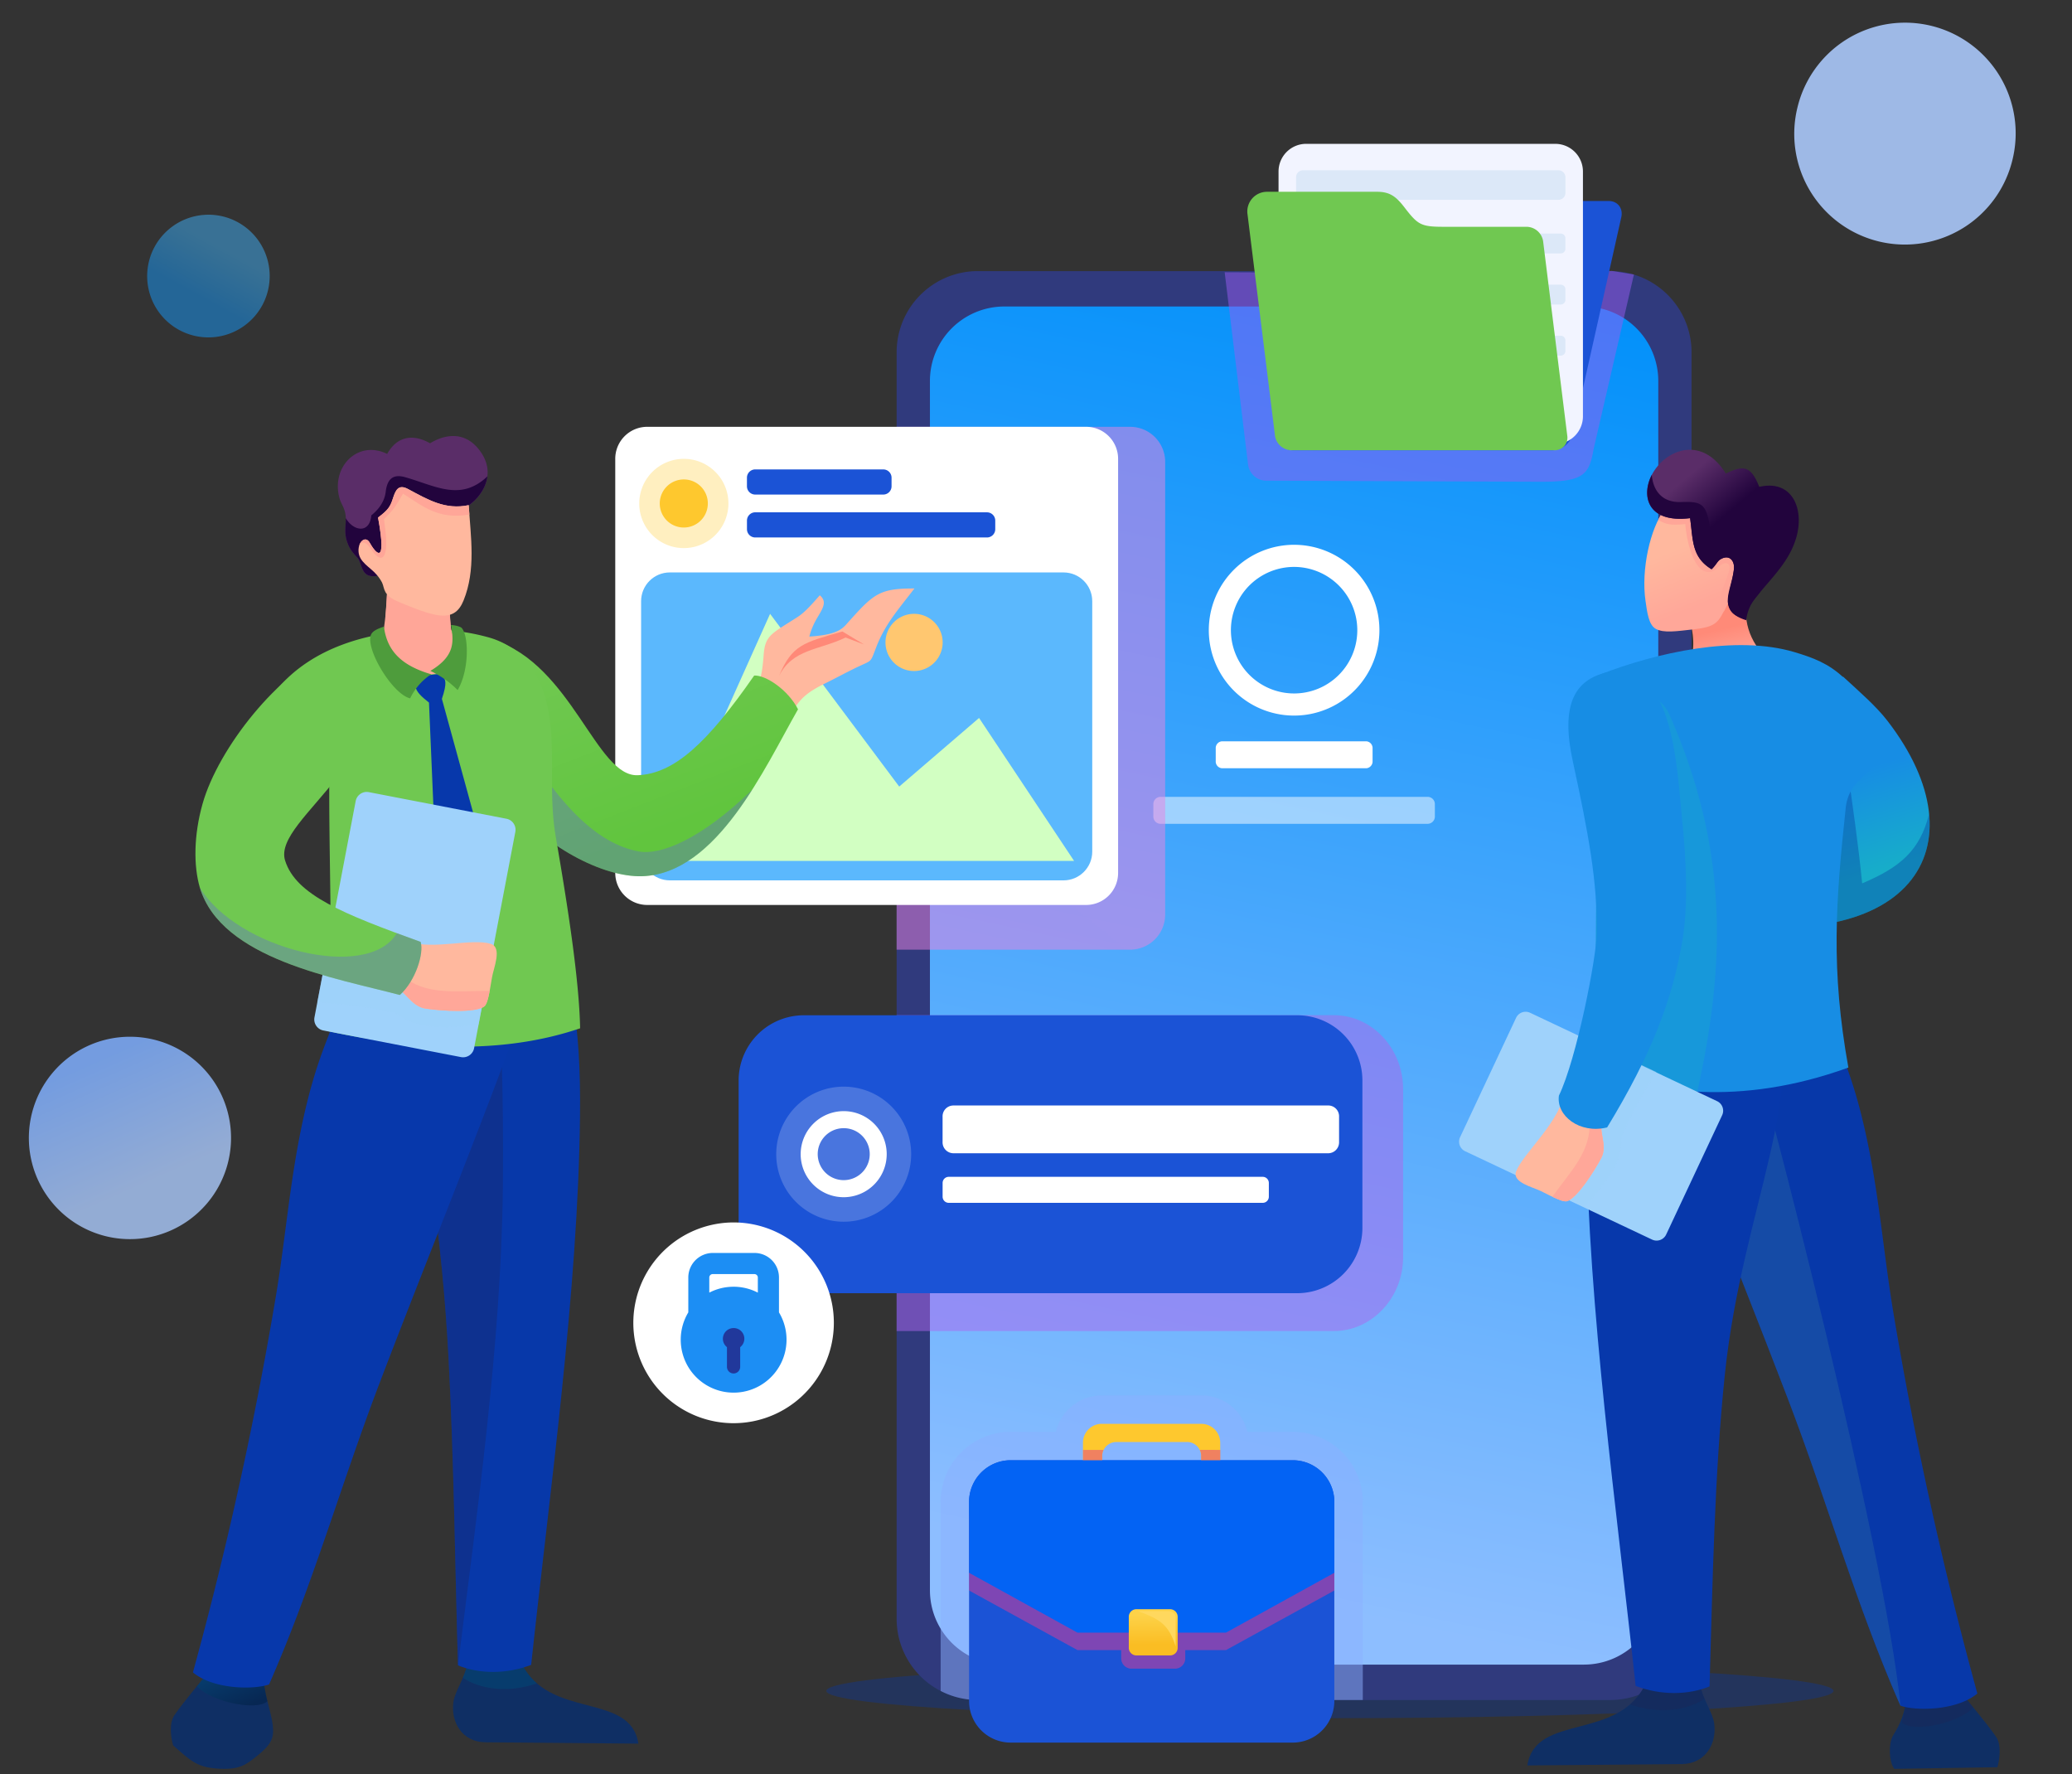 <svg width="125" height="107" fill="none" xmlns="http://www.w3.org/2000/svg"><rect width="100%" height="100%" fill="#333333" stroke="none"/><path style="mix-blend-mode:multiply" opacity=".35" d="M80.231 103.633c16.78 0 30.382-.736 30.382-1.644 0-.908-13.602-1.644-30.382-1.644s-30.381.736-30.381 1.644c0 .908 13.602 1.644 30.381 1.644z" fill="#0738A9"/><path d="M97.152 16.352H58.988a4.898 4.898 0 00-4.896 4.9v76.385a4.897 4.897 0 004.896 4.899h38.164a4.897 4.897 0 004.896-4.9V21.253c0-2.706-2.192-4.9-4.896-4.9z" fill="#303A7D"/><path d="M95.554 18.487H60.587a4.488 4.488 0 00-4.486 4.49v72.935c0 2.48 2.008 4.49 4.486 4.49h34.967a4.488 4.488 0 004.487-4.49V22.977a4.49 4.49 0 00-4.487-4.49z" fill="url(#paint0_linear)"/><path fill-rule="evenodd" clip-rule="evenodd" d="M78.07 32.86a5.143 5.143 0 014.756 3.178 5.153 5.153 0 01-3.75 7.024 5.144 5.144 0 01-5.284-2.19 5.153 5.153 0 01.64-6.503 5.145 5.145 0 013.638-1.51zm0 1.334a3.81 3.81 0 00-3.522 2.357 3.818 3.818 0 002.78 5.202 3.81 3.81 0 003.914-1.623 3.818 3.818 0 00-3.172-5.936zm-4.353 10.518h8.712a.41.41 0 01.376.436v.754a.412.412 0 01-.376.436h-8.712a.41.41 0 01-.374-.436v-.754a.41.41 0 01.374-.436z" fill="#fff"/><path opacity=".5" d="M86.127 48.063H70.015a.436.436 0 00-.436.436v.754c0 .24.195.436.436.436h16.112c.24 0 .436-.196.436-.436v-.754a.436.436 0 00-.436-.436z" fill="#fff"/><path d="M121.421 9.586a6.674 6.674 0 10-12.988-3.087 6.675 6.675 0 1012.988 3.087z" fill="url(#paint1_linear)"/><path opacity=".9" fill-rule="evenodd" clip-rule="evenodd" d="M7.84 62.532a6.096 6.096 0 015.635 3.768 6.107 6.107 0 01-4.446 8.322 6.095 6.095 0 01-6.26-2.596 6.107 6.107 0 012.736-9.03 6.094 6.094 0 012.335-.464z" fill="url(#paint2_linear)"/><path opacity=".5" fill-rule="evenodd" clip-rule="evenodd" d="M12.574 12.95a3.695 3.695 0 013.415 2.285 3.702 3.702 0 01-2.694 5.044A3.694 3.694 0 019.5 18.706a3.702 3.702 0 013.074-5.755z" fill="url(#paint3_linear)"/><path fill-rule="evenodd" clip-rule="evenodd" d="M101.942 37.204c.159.953.44 1.889-.13 3.158l5.409.035c-1.827-1.708-1.944-2.73-1.924-4.335l-2.021.406-1.334.736z" fill="url(#paint4_linear)"/><path fill-rule="evenodd" clip-rule="evenodd" d="M100.402 30.761c-.838 1.094-1.41 3.587-1.13 5.491.094.641.182 1.444.623 1.68.482.262 1.219.146 2.336.02 1.622-.185 1.436-.572 2.284-2.07l1.396-3.465-2.901-2.873-2.608 1.217z" fill="url(#paint5_linear)"/><path fill-rule="evenodd" clip-rule="evenodd" d="M100.401 30.761a3.65 3.65 0 00-.364.594c.452.273.737.343 1.635.255.06.895.504 3.134 1.578 2.873.19-.047.41-.306.615-.439.25-.162.592-.078.443.402-.403 1.306-.758 1.55-.32 2.448.131-.262.293-.595.522-1.011l1.397-3.465-2.901-2.873-2.605 1.216z" fill="#FFA698"/><path fill-rule="evenodd" clip-rule="evenodd" d="M101.96 31.252c-2.568.315-2.938-1.328-2.341-2.546.744-1.524 3.001-2.55 4.498-.141 1.101-.544 1.527-.434 2.015.8 2.003-.46 2.719 1.334 2.243 3.025-.433 1.543-1.587 2.532-2.516 3.733a7.42 7.42 0 00-.745 1.152c-.621-.193-.761-.443-.86-.892-.071-.312.281-1.371.351-2.062.052-.514-.291-.914-.836-.572-.162.103-.261.355-.513.584-1.214-.73-1.111-1.783-1.296-3.08z" fill="url(#paint6_linear)"/><path fill-rule="evenodd" clip-rule="evenodd" d="M101.96 31.252c-2.568.315-2.938-1.328-2.341-2.546.009-.021.02-.04.03-.06.093 1.052.712 1.672 1.767 1.636 1.186-.04 1.534.052 1.741 1.54.109.784.18 1.283.668 1.156 1.058-.275 1.649.191 1.657 1.473 0 .635.244 1.105.699 1.272-.109.13-.216.261-.322.4a2.585 2.585 0 00-.514 1.286c-1.835-.572-.871-1.8-.74-3.088.052-.515-.291-.914-.836-.572-.162.103-.261.355-.513.584-1.214-.73-1.111-1.783-1.296-3.081z" fill="#22043D"/><path fill-rule="evenodd" clip-rule="evenodd" d="M111.187 40.811c.982.904 1.981 1.763 2.678 2.664 5.858 7.586 1.51 14.588-11.964 11.891 1.506-9.435 3.242-7.2 9.286-14.555z" fill="url(#paint7_linear)"/><path fill-rule="evenodd" clip-rule="evenodd" d="M116.379 49.09c.479 4.946-4.491 8.276-14.484 6.277 1.153-7.23 2.442-7.608 5.701-10.698l3.864 1.732c.321 2.32.652 4.545.881 6.88 2.295-.968 3.486-1.98 4.038-4.19z" fill="#053297" opacity=".35"/><path fill-rule="evenodd" clip-rule="evenodd" d="M120.498 106.591l-6.213.099c-.309-.345-.391-1.529-.066-2.037.458-.715.734-1.478.766-2.189l2.337.107 1.007-.474c.453.594 1.412 1.689 2.088 2.654.331.474.227 1.334.081 1.84z" fill="#0F2F64"/><path fill-rule="evenodd" clip-rule="evenodd" d="M114.751 103.897c.127-.47.206-.951.234-1.437l2.337.107 1.007-.474c.179.234.435.545.722.896-.912.978-3.705 1.523-4.3.908z" fill="#1E2353" opacity=".3"/><path fill-rule="evenodd" clip-rule="evenodd" d="M110.434 61.738c.57 1.728 1.321 3.034 2.106 6.566.855 3.84 1.098 7.46 1.739 11.193a230.29 230.29 0 005.012 22.649c-1.263 1.052-3.739 1.054-4.642.734-2.701-6.148-4.362-12.145-6.74-18.38-3.262-8.54-6.812-17.093-9.632-25.203l12.157 2.441z" fill="#0738A9"/><path style="mix-blend-mode:multiply" opacity=".5" fill-rule="evenodd" clip-rule="evenodd" d="M105.266 61.62c1.276 3.867 8.449 31.757 9.386 41.266-2.701-6.148-4.362-12.145-6.74-18.379-3.262-8.54-6.812-17.094-9.632-25.203l6.986 2.316z" fill="url(#paint8_linear)"/><path fill-rule="evenodd" clip-rule="evenodd" d="M102.553 101.593c.192.954.773 1.68.864 2.38.158 1.205-.536 2.415-1.957 2.428l-9.317.083c.493-3.185 5.48-1.42 7.147-4.951l2.169.122 1.094-.062z" fill="#0F2F64"/><path fill-rule="evenodd" clip-rule="evenodd" d="M102.554 101.593c.063.298.158.589.281.867-.873.606-2.557 1.016-4.507.346.404-.353.73-.786.958-1.273l2.169.122 1.099-.062z" fill="#1E2353" opacity=".3"/><path fill-rule="evenodd" clip-rule="evenodd" d="M96.17 60.943c-.381 2.285-.505 4.463-.473 7.305.12 10.678 1.835 22.77 2.978 33.438 1.521.584 3.193.552 4.459.031.184-6.177.291-12.744.924-18.821 1.052-10.099 5.194-17.172 2.772-23.114l-7.209-.244-3.451 1.405z" fill="#0738AB"/><path fill-rule="evenodd" clip-rule="evenodd" d="M112.865 43.028c2.168 3.586-1.187 3.073-1.508 5.622-.621 5.815-.914 9.794.152 15.741-6.586 2.389-11.972 1.5-15.58.04.72-4.571-.1-15.718 1.067-19.952.68-2.468-2.349-3.06-.49-3.787 3.405-1.324 8.222-2.413 11.755-1.358 1.128.337 2.052.686 2.954 1.53.548.516 1.097 1.254 1.65 2.164z" fill="url(#paint9_linear)"/><path fill-rule="evenodd" clip-rule="evenodd" d="M102.395 65.845a19.92 19.92 0 01-6.467-1.414c.72-4.571-.1-15.718 1.067-19.952.68-2.468-2.158-2.664-.3-3.386 1.057-.411 3.444.712 3.997 1.96 3.66 8.259 3.373 15.275 1.703 22.792z" fill="#17ACC8" opacity=".35"/><path fill-rule="evenodd" clip-rule="evenodd" d="M88.084 68.591l3.378-7.2a.637.637 0 01.846-.305l11.281 5.332a.637.637 0 01.306.845l-3.379 7.2a.638.638 0 01-.846.305l-11.28-5.33a.638.638 0 01-.306-.847z" fill="#9FD2FB"/><path fill-rule="evenodd" clip-rule="evenodd" d="M96.67 63.122l3.256 1.538c-.802 1.306-1.525 2.51-2.111 3.942.008 1.044-.3 2.154-2.25 4.2l-2.055-.972 1.328-1.771 1.832-6.937z" fill="#9FD2FB" opacity=".5"/><path fill-rule="evenodd" clip-rule="evenodd" d="M92.946 71.835c.894.45 1.368.683 1.596.616.578-.168 1.603-1.74 2.063-2.611.408-.784-.237-1.698.094-2.235-.472-.783-1.452-1.947-2.265-1.959-.19 1.941-2.6 3.95-2.975 5.028-.226.648 1.018.93 1.487 1.161z" fill="url(#paint10_linear)"/><path fill-rule="evenodd" clip-rule="evenodd" d="M93.651 72.183c.457.216.735.314.894.261.578-.167 1.603-1.74 2.063-2.611.407-.784-.237-1.698.094-2.235-.472-.783 0 .056-.807.043.084 1.81-1.07 2.907-2.244 4.542z" fill="url(#paint11_linear)"/><path fill-rule="evenodd" clip-rule="evenodd" d="M101.466 49.302c.281 2.67.375 5.369.033 7.41-.591 3.538-1.856 6.878-4.544 11.289-1.65.406-3.08-.7-2.909-1.917 1.072-2.22 2.281-8.368 2.29-9.887.021-3.045-.493-5.867-1.447-10.258-.749-3.41.13-4.803 1.745-5.301 4.325-1.33 4.524 5.723 4.832 8.664z" fill="url(#paint12_linear)"/><path style="mix-blend-mode:multiply" opacity=".5" fill-rule="evenodd" clip-rule="evenodd" d="M54.092 25.743h14.087a2.117 2.117 0 012.114 2.114v27.311a2.119 2.119 0 01-2.112 2.112h-14.09V25.743z" fill="url(#paint13_linear)"/><path d="M65.523 25.743H39.047a1.93 1.93 0 00-1.93 1.932v24.977a1.93 1.93 0 001.93 1.931h26.476a1.93 1.93 0 001.93-1.931V27.675a1.93 1.93 0 00-1.93-1.932z" fill="#fff"/><path opacity=".3" fill-rule="evenodd" clip-rule="evenodd" d="M41.254 27.676a2.688 2.688 0 012.638 3.217 2.692 2.692 0 01-2.114 2.114 2.687 2.687 0 01-3.213-2.641 2.692 2.692 0 012.689-2.69z" fill="#FEC82E"/><path fill-rule="evenodd" clip-rule="evenodd" d="M41.254 28.918a1.447 1.447 0 011.42 1.732 1.45 1.45 0 11-1.42-1.732z" fill="#FEC82E"/><path d="M53.286 28.313h-7.724a.5.5 0 00-.5.5v.517a.5.5 0 00.5.5h7.724a.5.5 0 00.5-.5v-.517a.5.5 0 00-.5-.5zM59.54 30.9H45.563a.5.5 0 00-.5.501v.517a.5.5 0 00.5.5h13.979a.5.5 0 00.5-.5v-.517a.5.5 0 00-.5-.5z" fill="#1B53D6"/><path opacity=".7" d="M64.161 34.527H40.408c-.956 0-1.731.776-1.731 1.733v15.107c0 .957.775 1.733 1.731 1.733h23.753c.956 0 1.732-.776 1.732-1.733V36.26c0-.957-.776-1.733-1.732-1.733z" fill="#169AFC"/><path fill-rule="evenodd" clip-rule="evenodd" d="M46.458 37.024l7.79 10.419 4.817-4.139 5.733 8.623H39.77l6.688-14.903z" fill="#D2FFC2"/><path fill-rule="evenodd" clip-rule="evenodd" d="M55.145 37.024a1.723 1.723 0 011.69 2.062 1.726 1.726 0 01-2.35 1.257 1.725 1.725 0 01.66-3.319z" fill="#FFC770"/><path style="mix-blend-mode:multiply" opacity=".5" fill-rule="evenodd" clip-rule="evenodd" d="M92.886 29.057l-16.529-.064a1.114 1.114 0 01-1.062-.963l-.348-2.859-1.065-8.75 16.997.076 6.363-.156 1.33.215-2.43 10.518c-.272 1.586-.614 1.994-3.256 1.983z" fill="url(#paint14_linear)"/><path fill-rule="evenodd" clip-rule="evenodd" d="M81.375 12.124h15.677c.538 0 .878.44.758.978l-2.932 13.08a1.299 1.299 0 01-1.196.977H78.004c-.536 0-.878-.44-.757-.977L80.18 13.1a1.297 1.297 0 011.196-.977z" fill="#1B53D6"/><path d="M93.827 8.675H78.802a1.67 1.67 0 00-1.67 1.67V25.11c0 .922.748 1.67 1.67 1.67h15.025a1.67 1.67 0 001.669-1.67V10.346a1.67 1.67 0 00-1.67-1.67z" fill="#F2F4FF"/><path d="M94.02 10.27H78.61a.42.42 0 00-.42.42v.942c0 .232.189.42.42.42h15.41a.42.42 0 00.42-.42v-.942a.42.42 0 00-.42-.42zm.136 3.818H78.474a.283.283 0 00-.284.283v.631c0 .156.127.283.284.283h15.682a.283.283 0 00.283-.283v-.63a.283.283 0 00-.283-.284zm0 3.082H78.474a.283.283 0 00-.284.283v.631c0 .157.127.283.284.283h15.682a.283.283 0 00.283-.283v-.63a.283.283 0 00-.283-.284zm0 3.082H78.474a.283.283 0 00-.284.283v.63c0 .157.127.284.284.284h15.682a.283.283 0 00.283-.283v-.631a.283.283 0 00-.283-.284z" fill="#DCE8F8"/><path fill-rule="evenodd" clip-rule="evenodd" d="M87.098 13.679h5.011a1.024 1.024 0 01.985.876l1.457 11.727a.762.762 0 01-.768.876h-15.88a1.024 1.024 0 01-.985-.876l-.322-2.604-1.134-9.127-.2-1.613a1.188 1.188 0 011.198-1.37h6.621c.753 0 1.128.275 1.619.904.832 1.082 1.002 1.207 2.398 1.207z" fill="#70C851"/><path style="mix-blend-mode:multiply" opacity=".5" fill-rule="evenodd" clip-rule="evenodd" d="M84.647 65.688v10.137c0 2.449-1.882 4.457-4.176 4.457h-26.38V61.231h26.38c2.3 0 4.176 2.006 4.176 4.457z" fill="url(#paint15_linear)"/><path fill-rule="evenodd" clip-rule="evenodd" d="M82.191 65.154v8.92A3.938 3.938 0 0178.276 78h-29.8a3.932 3.932 0 01-3.916-3.925v-8.92a3.936 3.936 0 013.915-3.918h29.796a3.93 3.93 0 013.92 3.918z" fill="url(#paint16_linear)"/><path fill-rule="evenodd" clip-rule="evenodd" d="M57.494 66.678h22.663a.654.654 0 01.627.68v1.52a.66.66 0 01-.627.681H57.494a.658.658 0 01-.63-.68v-1.52a.652.652 0 01.63-.68z" fill="#fff"/><path d="M76.177 70.981H57.236a.37.37 0 00-.37.37v.829c0 .205.165.37.37.37h18.941a.37.37 0 00.37-.37v-.828a.37.37 0 00-.37-.371z" fill="#fff"/><path opacity=".2" fill-rule="evenodd" clip-rule="evenodd" d="M50.898 65.542a4.068 4.068 0 013.761 2.513 4.075 4.075 0 01-2.965 5.555 4.068 4.068 0 01-4.865-3.995 4.074 4.074 0 012.511-3.763 4.067 4.067 0 011.558-.31z" fill="#fff"/><path fill-rule="evenodd" clip-rule="evenodd" d="M50.898 67.019a2.593 2.593 0 012.545 3.102 2.596 2.596 0 01-3.537 1.893 2.595 2.595 0 01-.842-4.234 2.594 2.594 0 011.834-.761zm0 1.028a1.565 1.565 0 00-1.536 1.873 1.567 1.567 0 002.135 1.142 1.566 1.566 0 00-.6-3.015zm-6.643 5.685a6.047 6.047 0 015.59 3.737 6.057 6.057 0 01-4.41 8.255 6.045 6.045 0 01-6.21-2.575 6.057 6.057 0 015.03-9.417z" fill="#fff"/><path fill-rule="evenodd" clip-rule="evenodd" d="M44.254 77.61c.51 0 1.013.122 1.465.356v-.914a.208.208 0 00-.204-.205h-2.52a.207.207 0 00-.205.205v.914a3.174 3.174 0 011.464-.355zm2.74 1.547a3.197 3.197 0 01-1.126 4.405 3.19 3.19 0 01-4.8-2.802 3.196 3.196 0 01.456-1.603v-2.11A1.482 1.482 0 0143 75.573h2.52a1.477 1.477 0 011.474 1.476v2.109z" fill="url(#paint17_linear)"/><path fill-rule="evenodd" clip-rule="evenodd" d="M44.254 80.103a.642.642 0 01.4 1.151v1.188a.4.4 0 01-.4.4.4.4 0 01-.398-.4v-1.188a.644.644 0 01.398-1.15z" fill="#21389B"/><path style="mix-blend-mode:multiply" opacity=".5" fill-rule="evenodd" clip-rule="evenodd" d="M63.701 86.36a2.856 2.856 0 012.773-2.196h6.003a2.854 2.854 0 012.774 2.196h2.74a4.228 4.228 0 014.224 4.225v11.951H58.987c-.78 0-1.549-.187-2.24-.547V90.585a4.234 4.234 0 014.222-4.225H63.7z" fill="url(#paint18_linear)"/><path d="M77.988 88.075H60.97a2.509 2.509 0 00-2.508 2.51v12.011a2.51 2.51 0 002.508 2.51h17.02a2.51 2.51 0 002.507-2.51V90.585a2.509 2.509 0 00-2.508-2.51z" fill="#1B53D6"/><path fill-rule="evenodd" clip-rule="evenodd" d="M60.969 89.173h17.023a2.509 2.509 0 012.508 2.498v4.26l-6.538 3.595h-2.456v.482a.624.624 0 01-.601.639h-2.663a.624.624 0 01-.602-.639v-.482H65l-6.54-3.595v-4.26a2.512 2.512 0 012.509-2.498z" fill="#E23B93" opacity=".5"/><path fill-rule="evenodd" clip-rule="evenodd" d="M66.475 85.88h6.003a1.138 1.138 0 011.135 1.135v1.936c-4.203 2.32-4.078 2.32-8.28 0v-1.938a1.139 1.139 0 011.135-1.135l.007.002zm.892 1.097a.85.85 0 00-.873.821v1.397c3.213 1.67 2.756 1.67 5.97 0v-1.398a.85.85 0 00-.873-.822l-4.224.002z" fill="#FEC82E"/><path fill-rule="evenodd" clip-rule="evenodd" d="M73.619 87.452v1.5c-4.204 2.32-4.078 2.32-8.28 0v-1.5h1.237a.772.772 0 00-.082.346v1.397c3.213 1.67 2.756 1.67 5.969 0v-1.398a.772.772 0 00-.081-.346l1.237.001z" fill="#E23B93" opacity=".5"/><path fill-rule="evenodd" clip-rule="evenodd" d="M60.969 88.075h17.023a2.514 2.514 0 012.508 2.51v4.278l-6.538 3.61H65l-6.54-3.61v-4.278a2.519 2.519 0 012.509-2.51z" fill="url(#paint19_linear)"/><path d="M70.587 97.06h-2.029a.46.46 0 00-.46.46v1.868c0 .253.206.46.46.46h2.03a.46.46 0 00.459-.46V97.52a.46.46 0 00-.46-.46z" fill="url(#paint20_linear)"/><path fill-rule="evenodd" clip-rule="evenodd" d="M68.642 97.175h1.863a.423.423 0 01.42.422v1.713c-.425-1.358-.997-1.665-2.283-2.135z" fill="#FFD85E"/><path fill-rule="evenodd" clip-rule="evenodd" d="M46.068 39.52c.089-1.207.46-1.283 2.028-2.292.328-.21.64-.493 1.36-1.323.5.415.13.858-.217 1.469a4.25 4.25 0 00-.414 1.02c1.414-.086 1.891-.352 2.219-.722 1.65-1.843 1.95-2.184 4.122-2.177-1.016 1.32-1.778 2.169-2.31 3.554-.326.852-.26.784-.846 1.053-.798.364-1.474.745-2.219 1.112-1.672.818-1.628 1.235-2.713 2.77l-2.068-1.182c.73-1.55.93-1.567 1.058-3.283z" fill="url(#paint21_linear)"/><path fill-rule="evenodd" clip-rule="evenodd" d="M46.996 40.772c.796-1.884 1.468-2.005 3.825-2.684l1.305.784-1.11-.42c-1.624.776-3.191.682-4.02 2.32z" fill="#FF8978"/><path fill-rule="evenodd" clip-rule="evenodd" d="M29.791 38.6c4.724 1.529 6.187 8.264 8.683 8.158 2.197-.096 4.188-1.925 7.025-6.013.722-.03 2.063.89 2.644 2.038-2.005 3.51-4.874 9.916-9.396 10.067-2.349.079-5.979-1.794-8.157-4.629-3.703-4.824-2.592-4.744-.799-9.62z" fill="url(#paint22_linear)"/><path fill-rule="evenodd" clip-rule="evenodd" d="M30.598 43.23c2.97 5.4 5.48 7.67 7.938 8.126 1.284.24 3.719-.69 6.852-3.732-1.712 2.688-3.865 5.134-6.641 5.224-2.349.078-5.98-1.794-8.157-4.63l.008-4.988z" fill="#6266D7" opacity=".35"/><path fill-rule="evenodd" clip-rule="evenodd" d="M10.443 105.272c1.092.959 1.462 1.357 2.87 1.413 1.152.047 1.545-.252 2.204-.784.733-.588.963-.959.959-1.492-.01-1.019-.522-1.946-.577-3.222l-2.313.106-.998-.469c-.447.588-1.396 1.67-2.064 2.625-.328.473-.225 1.324-.081 1.823z" fill="#0F2F64"/><path style="mix-blend-mode:multiply" opacity=".5" fill-rule="evenodd" clip-rule="evenodd" d="M16.137 102.606a6.97 6.97 0 01-.23-1.418l-2.313.106-.998-.469c-.177.231-.43.54-.714.886.896.963 3.66 1.504 4.255.895z" fill="url(#paint23_linear)"/><path fill-rule="evenodd" clip-rule="evenodd" d="M28.203 100.333c-.189.943-.763 1.662-.853 2.351-.157 1.192.53 2.391 1.94 2.404l9.223.081c-.488-3.153-5.419-1.404-7.075-4.9l-2.146.12-1.089-.056z" fill="#0F2F64"/><path style="mix-blend-mode:multiply" opacity=".5" fill-rule="evenodd" clip-rule="evenodd" d="M28.204 100.333a4.38 4.38 0 01-.278.858c.864.599 2.531 1.006 4.461.342a3.794 3.794 0 01-.948-1.26l-2.147.12-1.088-.06z" fill="url(#paint24_linear)"/><path fill-rule="evenodd" clip-rule="evenodd" d="M34.522 60.093c.377 2.261.5 4.416.469 7.229-.118 10.568-1.817 22.537-2.947 33.096-1.506.577-3.16.547-4.415.03-.18-6.113-.246-12.414-.565-18.455-.401-7.608-1.36-13.56-3.096-23.056l7.135-.242 3.42 1.398z" fill="#0738A9"/><path fill-rule="evenodd" clip-rule="evenodd" d="M29.989 60.093c.373 2.261.373 8.769.347 11.585-.106 9.424-1.548 19.444-2.707 28.77-.181-6.113-.246-12.413-.565-18.454-.352-6.66-1.13-12.056-2.479-19.67l5.404-2.231z" fill="#1E2353" opacity=".3"/><path fill-rule="evenodd" clip-rule="evenodd" d="M20.405 60.878c-.565 1.711-1.305 3.004-2.088 6.5-.845 3.8-1.085 7.383-1.72 11.077a228.14 228.14 0 01-4.958 22.417c1.25 1.045 3.7 1.045 4.594.726 2.673-6.084 4.317-12.02 6.671-18.19 3.223-8.452 6.742-16.918 9.526-24.95l-12.025 2.42z" fill="#0738AB"/><path fill-rule="evenodd" clip-rule="evenodd" d="M19.868 46.847c-.043 4.589.234 10.87-.03 15.357 4.989 1.07 10.339 1.462 15.16-.182-.06-2.977-.757-7.417-1.466-11.528-.487-2.817.047-5.484-.522-7.977-.504-2.2-1.728-3.549-3.493-4.062a12.83 12.83 0 00-4.07-.465c-3.094.124-6.6.981-8.813 3.673-2.795 3.09.531 7.757 3.234 5.184z" fill="url(#paint25_linear)"/><path fill-rule="evenodd" clip-rule="evenodd" d="M23.344 35.84a19.12 19.12 0 01-.272 2.612c.41 1.436 1.752 2.382 3.085 2.201 1.15-.155 1.45-1.709 1.057-2.67a13.335 13.335 0 01-.091-1.33l-2.902-.848-.877.035z" fill="#FFA698"/><path fill-rule="evenodd" clip-rule="evenodd" d="M23.344 35.84c-.015.276-.067 1.065-.085 1.316.839 1.763 3.197 2.136 4.005 1.273a23.188 23.188 0 01-.141-1.772l-2.902-.847-.877.03z" fill="url(#paint26_linear)"/><path fill-rule="evenodd" clip-rule="evenodd" d="M22.89 34.714c-.745.141-.936-.11-1.108-.608-.172-.498-.163-.372-.48-.764a2.09 2.09 0 01-.328-.567c-.24-.632-.102-1.014-.112-1.502-.012-.603-.273-.831-.381-1.222-.522-1.892 1.105-3.541 2.877-2.672.641-1.153 1.659-1.175 2.585-.642 1.082-.653 2.12-.583 2.854.261 1.423 1.632.09 3.265-.888 3.696l-3.114 2.22-1.905 1.8z" fill="url(#paint27_linear)"/><path fill-rule="evenodd" clip-rule="evenodd" d="M22.89 34.714c-.746.141-.936-.11-1.109-.608-.172-.498-.163-.372-.48-.764a2.089 2.089 0 01-.327-.567c-.24-.632-.102-1.015-.113-1.502v-.02c.462.795 1.446.949 1.539-.169.488-.392.802-.864.87-1.425.086-.709.392-1.1 1.175-.876 1.837.522 3.34 1.482 4.959-.05-.117.929-.876 1.68-1.495 1.96l-3.113 2.22-1.907 1.801z" fill="#22043D"/><path fill-rule="evenodd" clip-rule="evenodd" d="M28.274 30.469c.13 1.929.44 3.904-.307 5.746-.271.666-.705 1.08-1.743.856-.72-.154-1.471-.483-2.138-.754-1.013-.412-.865-.818-1.036-1.176-.09-.173-.2-.335-.33-.48-.4-.47-1.066-.753-1.091-1.416-.024-.61.436-.936.67-.522.328.584 1.075 1.567.51-1.508.615-.465.734-.653.896-1.154.162-.5.33-.877.913-.565 1.21.649 2.251 1.273 3.656.973z" fill="url(#paint28_linear)"/><path fill-rule="evenodd" clip-rule="evenodd" d="M28.274 30.469c.013.188.028.377.043.565-1.872.323-2.809-.501-4.003-1.261-.429.734-.539.948-1.148 1.542.014.214.238 1.4.086 1.982-.122.474-.376.406-.652.118-.184-.192-.588-1.06-.932-.51.116-.374.442-.51.629-.18.328.584 1.074 1.567.51-1.508.615-.465.734-.653.895-1.153.162-.5.33-.878.914-.566 1.212.647 2.253 1.271 3.658.97z" fill="#FFA698"/><path fill-rule="evenodd" clip-rule="evenodd" d="M25.88 42.375l.507 11.92 2.088 2.64 1.37-3.179-3.187-11.604c.33-.974.22-1.197.033-1.341-.22-.169-.006-.188-.741-.1-.483.06-.978.11-.907.632.061.402.408.692.836 1.032z" fill="#0738AB"/><path fill-rule="evenodd" clip-rule="evenodd" d="M23.163 37.795c-.419.14-.73.28-.803.548-.252.926 1.344 3.534 2.382 3.778a3.642 3.642 0 011.27-1.452c-1.72-.506-2.66-1.35-2.849-2.874zm4.048-.095c.31.01.587.112.64.173.44.49.461 2.567-.243 3.749a5.654 5.654 0 00-1.647-1.156c1.537-.915 1.399-1.81 1.25-2.766z" fill="#4E9C3C"/><path fill-rule="evenodd" clip-rule="evenodd" d="M30.553 49.383l-8.303-1.605a.678.678 0 00-.792.537l-2.487 13.048a.678.678 0 00.535.791l8.303 1.605a.676.676 0 00.792-.535l2.488-13.048a.678.678 0 00-.535-.793z" fill="#9FD2FB"/><path fill-rule="evenodd" clip-rule="evenodd" d="M19.862 56.688l-.723 3.765c1.628.13 3.112.261 4.71.653.89.66 2.039 1.091 5.018.696l.453-2.377-2.352.034-7.106-2.771z" fill="#9FD2FB" opacity=".5"/><path fill-rule="evenodd" clip-rule="evenodd" d="M29.683 58.945c-.174 1.051-.271 1.603-.471 1.759-.506.392-2.5.288-3.54.13-.923-.13-1.314-1.27-1.979-1.319-.38-.898.497-2.017.996-2.725 1.378.522 3.762-.217 4.922.139.704.219.162 1.469.072 2.016z" fill="url(#paint29_linear)"/><path fill-rule="evenodd" clip-rule="evenodd" d="M29.541 59.767c-.1.523-.19.828-.328.937-.507.392-2.5.288-3.54.13-.923-.13-1.315-1.27-1.979-1.319-.38-.898.044.04.543-.667 1.497 1.212 3.164.906 5.304.92z" fill="url(#paint30_linear)"/><path fill-rule="evenodd" clip-rule="evenodd" d="M20.38 46.838c-1.696 2.187-3.584 3.771-3.181 5.064.652 2.09 3.523 3.223 8.175 4.909.213.687-.3 2.35-1.254 3.203-3.88-1.031-10.759-2.154-12.06-6.465-.391-1.318-.373-3.181.16-5.066.952-3.373 4.63-7.994 7.829-9.271 1.237-.5 1.58 6.013.331 7.626z" fill="url(#paint31_linear)"/><path fill-rule="evenodd" clip-rule="evenodd" d="M23.94 56.286c.457.17.936.344 1.436.523.212.686-.3 2.35-1.254 3.203-3.88-1.032-10.76-2.155-12.06-6.466 2.25 3.693 10.13 5.682 11.878 2.74z" fill="#6266D7" opacity=".35"/><defs><linearGradient id="paint0_linear" x1="70.464" y1="95.087" x2="87.493" y2="15.409" gradientUnits="userSpaceOnUse"><stop stop-color="#8DBEFF"/><stop offset="1" stop-color="#0090FA"/></linearGradient><linearGradient id="paint1_linear" x1="15498.7" y1="2370.32" x2="15437.9" y2="1181.63" gradientUnits="userSpaceOnUse"><stop stop-color="#0738A9"/><stop offset="1" stop-color="#9EB9E6"/></linearGradient><linearGradient id="paint2_linear" x1="5.765" y1="63.936" x2="8.981" y2="71.21" gradientUnits="userSpaceOnUse"><stop stop-color="#7BA8F3"/><stop offset="1" stop-color="#9EB9E6"/></linearGradient><linearGradient id="paint3_linear" x1="11.919" y1="17.843" x2="13.46" y2="15.042" gradientUnits="userSpaceOnUse"><stop stop-color="#169AFC"/><stop offset="1" stop-color="#3FB0F7"/></linearGradient><linearGradient id="paint4_linear" x1="103.912" y1="37.916" x2="104.434" y2="40.063" gradientUnits="userSpaceOnUse"><stop stop-color="#FF8A78"/><stop offset="1" stop-color="#FFA799"/></linearGradient><linearGradient id="paint5_linear" x1="101.869" y1="32.809" x2="103.242" y2="36.241" gradientUnits="userSpaceOnUse"><stop stop-color="#FFB89E"/><stop offset="1" stop-color="#FFA799"/></linearGradient><linearGradient id="paint6_linear" x1="102.105" y1="28.497" x2="104.211" y2="30.977" gradientUnits="userSpaceOnUse"><stop stop-color="#5A2D68"/><stop offset="1" stop-color="#22043D"/></linearGradient><linearGradient id="paint7_linear" x1="107.856" y1="47.752" x2="109.656" y2="53.648" gradientUnits="userSpaceOnUse"><stop stop-color="#178DE4"/><stop offset="1" stop-color="#17ADC9"/></linearGradient><linearGradient id="paint8_linear" x1="17266.1" y1="25900.9" x2="22461.9" y2="29408.6" gradientUnits="userSpaceOnUse"><stop stop-color="#235DA3"/><stop offset="1" stop-color="#123A76"/></linearGradient><linearGradient id="paint9_linear" x1="18790.4" y1="11813.3" x2="19966.9" y2="14578.6" gradientUnits="userSpaceOnUse"><stop stop-color="#178DE4"/><stop offset="1" stop-color="#17ADC9"/></linearGradient><linearGradient id="paint10_linear" x1="5355.46" y1="4199.84" x2="5439.66" y2="4216.92" gradientUnits="userSpaceOnUse"><stop stop-color="#FFB89E"/><stop offset="1" stop-color="#FFA799"/></linearGradient><linearGradient id="paint11_linear" x1="3219.12" y1="3259.84" x2="3179.97" y2="3256.95" gradientUnits="userSpaceOnUse"><stop stop-color="#FF8A78"/><stop offset="1" stop-color="#FFA799"/></linearGradient><linearGradient id="paint12_linear" x1="7967.3" y1="12214.3" x2="6682.05" y2="15234.1" gradientUnits="userSpaceOnUse"><stop stop-color="#178DE4"/><stop offset="1" stop-color="#17ADC9"/></linearGradient><linearGradient id="paint13_linear" x1="11306.4" y1="16271" x2="15572.6" y2="11038" gradientUnits="userSpaceOnUse"><stop stop-color="#965CF2"/><stop offset="1" stop-color="#FF8ADC"/></linearGradient><linearGradient id="paint14_linear" x1="22580.3" y1="3432.83" x2="23024.2" y2="1607.6" gradientUnits="userSpaceOnUse"><stop stop-color="#965CF2"/><stop offset="1" stop-color="#FF8ADC"/></linearGradient><linearGradient id="paint15_linear" x1="22813.7" y1="12978.6" x2="24639.5" y2="9483.88" gradientUnits="userSpaceOnUse"><stop stop-color="#965CF2"/><stop offset="1" stop-color="#FF8ADC"/></linearGradient><linearGradient id="paint16_linear" x1="28545.2" y1="9585.01" x2="28522.9" y2="11139.7" gradientUnits="userSpaceOnUse"><stop stop-color="#1B53D6"/><stop offset="1" stop-color="#255CDC"/></linearGradient><linearGradient id="paint17_linear" x1="3880.77" y1="5719.5" x2="4040.93" y2="6002.77" gradientUnits="userSpaceOnUse"><stop stop-color="#1C8EF4"/><stop offset="1" stop-color="#00CFDD"/></linearGradient><linearGradient id="paint18_linear" x1="19619.9" y1="15897.4" x2="21013.3" y2="13229.9" gradientUnits="userSpaceOnUse"><stop stop-color="#0738AB"/><stop offset="1" stop-color="#8CAFFF"/></linearGradient><linearGradient id="paint19_linear" x1="17711.2" y1="8591.8" x2="17728.1" y2="8003.5" gradientUnits="userSpaceOnUse"><stop stop-color="#3A9CE7"/><stop offset="1" stop-color="#0363F4"/></linearGradient><linearGradient id="paint20_linear" x1="69.56" y1="97.413" x2="69.581" y2="99.194" gradientUnits="userSpaceOnUse"><stop stop-color="#FDD248"/><stop offset="1" stop-color="#FABD23"/></linearGradient><linearGradient id="paint21_linear" x1="6632.83" y1="3157.28" x2="6692.75" y2="3296.47" gradientUnits="userSpaceOnUse"><stop stop-color="#FFB89E"/><stop offset="1" stop-color="#FFA799"/></linearGradient><linearGradient id="paint22_linear" x1="36.283" y1="38.689" x2="40.653" y2="49.913" gradientUnits="userSpaceOnUse"><stop stop-color="#70C851"/><stop offset="1" stop-color="#61C53E"/></linearGradient><linearGradient id="paint23_linear" x1="14.607" y1="103.073" x2="13.547" y2="100.683" gradientUnits="userSpaceOnUse"><stop stop-color="#002041"/><stop offset="1" stop-color="#004975"/></linearGradient><linearGradient id="paint24_linear" x1="2270.1" y1="1472.54" x2="2263.78" y2="1442.75" gradientUnits="userSpaceOnUse"><stop stop-color="#002041"/><stop offset="1" stop-color="#004975"/></linearGradient><linearGradient id="paint25_linear" x1="8852.66" y1="10260.5" x2="9878.63" y2="13673.7" gradientUnits="userSpaceOnUse"><stop stop-color="#70C851"/><stop offset="1" stop-color="#5E65D6"/></linearGradient><linearGradient id="paint26_linear" x1="1881.96" y1="1150.03" x2="1876.4" y2="1176" gradientUnits="userSpaceOnUse"><stop stop-color="#FFA698"/><stop offset="1" stop-color="#FFA698"/></linearGradient><linearGradient id="paint27_linear" x1="4179.44" y1="2473.13" x2="4195.19" y2="2672.48" gradientUnits="userSpaceOnUse"><stop stop-color="#5A2D68"/><stop offset="1" stop-color="#22043D"/></linearGradient><linearGradient id="paint28_linear" x1="3212.79" y1="2531" x2="3130.72" y2="2736.46" gradientUnits="userSpaceOnUse"><stop stop-color="#FFB89E"/><stop offset="1" stop-color="#FFA799"/></linearGradient><linearGradient id="paint29_linear" x1="3075.79" y1="2234.44" x2="3052.74" y2="2317.69" gradientUnits="userSpaceOnUse"><stop stop-color="#FFB89E"/><stop offset="1" stop-color="#FFA799"/></linearGradient><linearGradient id="paint30_linear" x1="2842.1" y1="1211.13" x2="2847.22" y2="1185.09" gradientUnits="userSpaceOnUse"><stop stop-color="#FF8A78"/><stop offset="1" stop-color="#FFA799"/></linearGradient><linearGradient id="paint31_linear" x1="6035.26" y1="9412.56" x2="5137.82" y2="10083" gradientUnits="userSpaceOnUse"><stop stop-color="#70C851"/><stop offset="1" stop-color="#5E65D6"/></linearGradient></defs></svg>